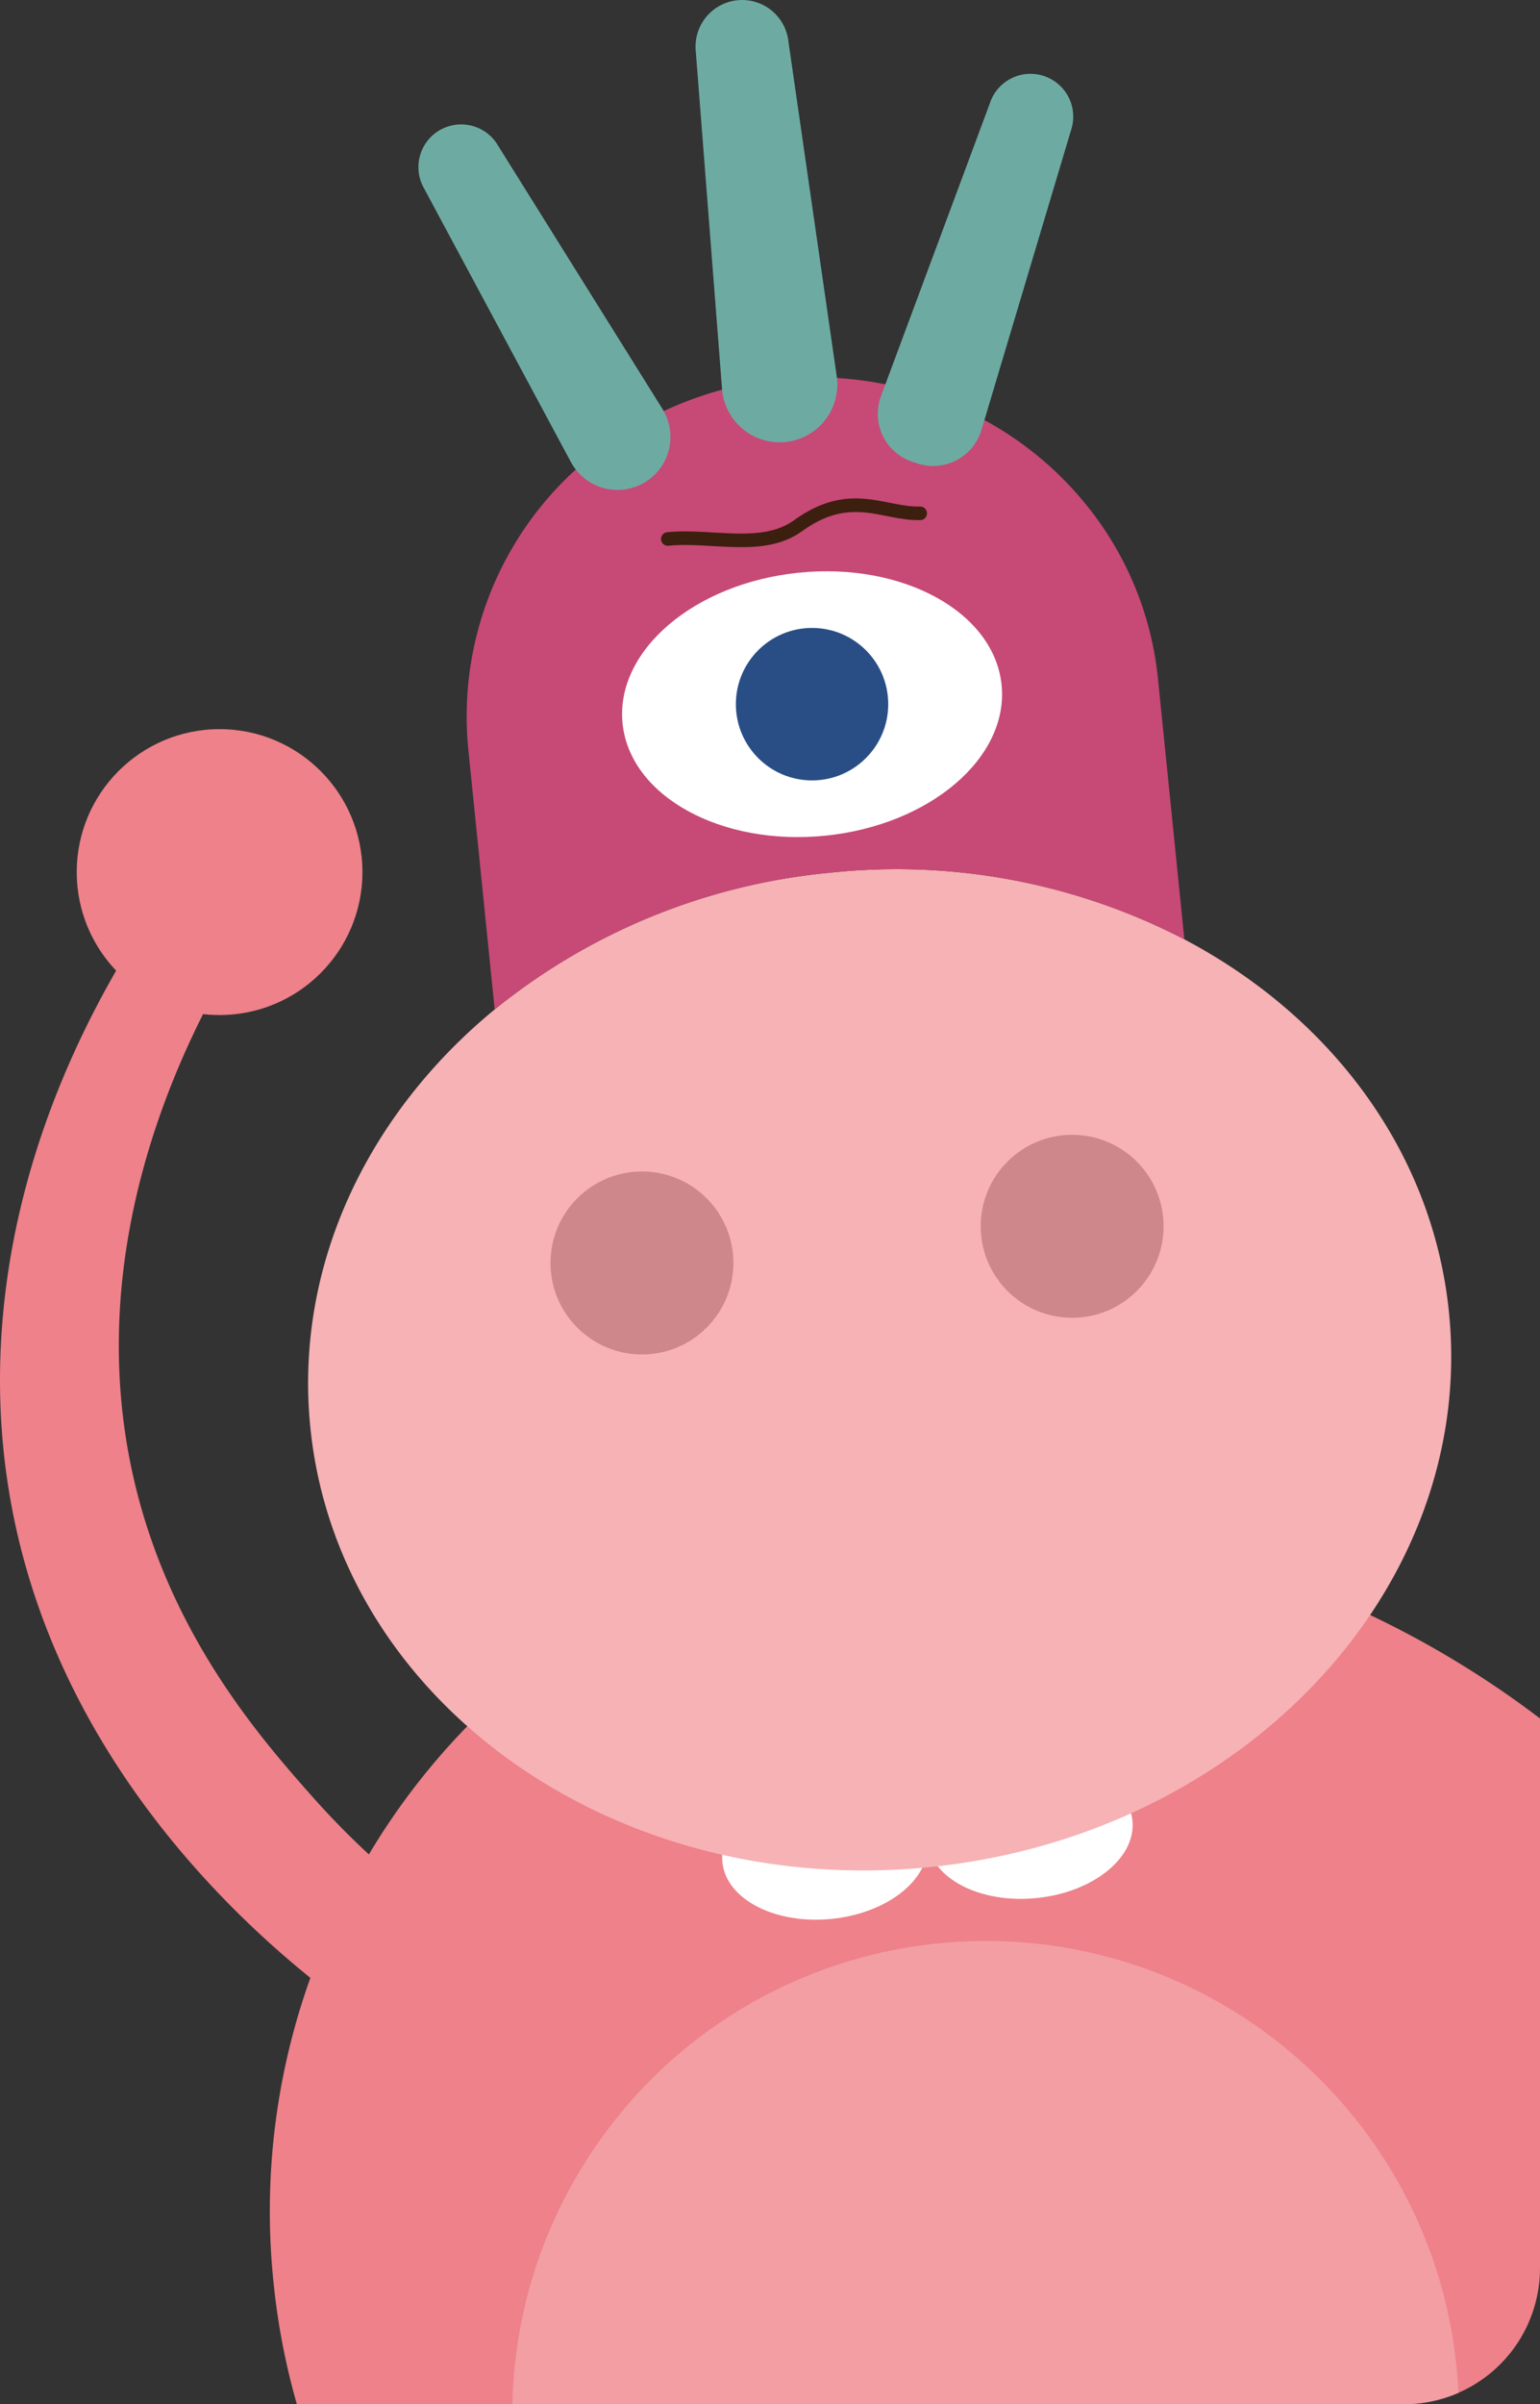 <svg xmlns="http://www.w3.org/2000/svg" width="226.674" height="353.633" viewBox="0 0 226.674 353.633">
  <rect x="0" y="0" width="226.674" height="353.633" fill="#333333" stroke="none"/>
  <g id="Group_827" data-name="Group 827" transform="translate(-2209.116 1587.523)">
    <path id="Path_905" data-name="Path 905" d="M2435.79-1319.72v65.83a20.018,20.018,0,0,1-12,18.33,19.922,19.922,0,0,1-8,1.67H2252.81a101.7,101.7,0,0,1-3.44-17.96,101.575,101.575,0,0,1,5.43-44.74,101.306,101.306,0,0,1,8.12-17.35c.16-.27.32-.54.49-.81a101.189,101.189,0,0,1,14.49-18.86,102.149,102.149,0,0,1,62.94-30.36,102.092,102.092,0,0,1,59.81,12.22q4.08,2.235,7.94,4.87a101.969,101.969,0,0,1,18.63,16.24A99.645,99.645,0,0,1,2435.79-1319.72Z" fill="#ee818a"/>
    <ellipse id="Ellipse_219" data-name="Ellipse 219" cx="15.165" cy="9.904" rx="15.165" ry="9.904" transform="matrix(0.995, -0.101, 0.101, 0.995, 2314.446, -1323.447)" fill="#fff"/>
    <path id="Path_906" data-name="Path 906" d="M2435.79-1334.75v26.24a147.833,147.833,0,0,0-15.47-13.01,121.447,121.447,0,0,0-22.69-13.5c-1.06-.48-2.12-.95-3.19-1.4l6.21-15.33.86-2.13c1.11.4,4.49,1.65,9.27,3.91A141.838,141.838,0,0,1,2435.79-1334.75Z" fill="#ee818a"/>
    <ellipse id="Ellipse_220" data-name="Ellipse 220" cx="15.165" cy="9.904" rx="15.165" ry="9.904" transform="matrix(0.995, -0.101, 0.101, 0.995, 2344.623, -1326.51)" fill="#fff"/>
    <path id="Path_889" data-name="Path 889" d="M2247.581-1452.98l-15.947-.478c-8.048,12-20.111,33.619-22.206,60.868-5.04,65.62,52.52,101.67,57.613,104.734l10.4-15.708a121.455,121.455,0,0,1-22.406-19.75c-8.443-9.547-24.94-28.2-27.953-57.044C2223.473-1414.9,2241.32-1443.706,2247.581-1452.98Z" fill="#ee818a"/>
    <path id="Path_890" data-name="Path 890" d="M2422.387-1394.526c4.1,40.385-30.1,76.94-76.371,81.637s-87.117-24.246-91.216-64.627c-2.409-23.733,8.405-46.132,27.131-61.526a92.031,92.031,0,0,1,49.24-20.1,92.032,92.032,0,0,1,52.277,9.793C2404.884-1438.031,2419.978-1418.262,2422.387-1394.526Z" fill="#f6b2b5"/>
    <path id="Path_891" data-name="Path 891" d="M2379.545-1487.8l3.9,38.457a92.04,92.04,0,0,0-52.277-9.793,92.025,92.025,0,0,0-49.24,20.1l-3.9-38.457a49.065,49.065,0,0,1,20.912-45,52.541,52.541,0,0,1,51.078-5.185,49.922,49.922,0,0,1,20.28,16.083A48.183,48.183,0,0,1,2379.545-1487.8Z" fill="#c74976"/>
    <circle id="Ellipse_221" data-name="Ellipse 221" cx="13.457" cy="13.457" r="13.457" transform="translate(2290.148 -1415.206)" fill="#ce878a"/>
    <circle id="Ellipse_222" data-name="Ellipse 222" cx="13.457" cy="13.457" r="13.457" transform="translate(2353.468 -1420.602)" fill="#ce878a"/>
    <path id="Path_907" data-name="Path 907" d="M2423.79-1235.56a19.922,19.922,0,0,1-8,1.67H2284.54a69.174,69.174,0,0,1,9.57-33.71,69.525,69.525,0,0,1,53.05-34.06,69.511,69.511,0,0,1,58.81,22.69,69.43,69.43,0,0,1,17.53,39.57C2423.64-1238.12,2423.73-1236.84,2423.79-1235.56Z" fill="#f29ea3"/>
    <ellipse id="Ellipse_223" data-name="Ellipse 223" cx="28.035" cy="19.438" rx="28.035" ry="19.438" transform="matrix(0.995, -0.101, 0.101, 0.995, 2298.788, -1500.451)" fill="#fff"/>
    <circle id="Ellipse_224" data-name="Ellipse 224" cx="11.214" cy="11.214" r="11.214" transform="translate(2317.429 -1495.158)" fill="#294e85"/>
    <path id="Path_893" data-name="Path 893" d="M2324.729-1522.507h0a8.5,8.5,0,0,1-9.315-7.594c-.007-.067-.013-.134-.018-.2l-3.867-49.668a6.859,6.859,0,0,1,6.131-7.517h0a6.858,6.858,0,0,1,7.514,6.132h0l7.1,49.18a8.5,8.5,0,0,1-7.2,9.626C2324.963-1522.533,2324.846-1522.519,2324.729-1522.507Z" fill="#6daba2"/>
    <path id="Path_894" data-name="Path 894" d="M2303.857-1516.471h0a7.8,7.8,0,0,1-10.63-2.942c-.027-.049-.055-.1-.081-.148l-21.62-40.265a6.29,6.29,0,0,1,2.358-8.577l.007,0h0a6.291,6.291,0,0,1,8.575,2.367v0l24.151,38.656a7.8,7.8,0,0,1-2.484,10.746C2304.043-1516.579,2303.95-1516.524,2303.857-1516.471Z" fill="#6daba2"/>
    <path id="Path_895" data-name="Path 895" d="M2343.445-1519.582l.727.237a7.426,7.426,0,0,0,9.355-4.77l.051-.163,13.2-44.151a6.291,6.291,0,0,0-4.04-7.925h0a6.291,6.291,0,0,0-7.929,4.035l0,.006-16.027,43.084a7.423,7.423,0,0,0,4.372,9.544C2343.246-1519.649,2343.345-1519.614,2343.445-1519.582Z" fill="#6daba2"/>
    <path id="Path_898" data-name="Path 898" d="M2307.41-1508.243c6.389-.649,13.963,1.822,19.164-1.945,7.708-5.583,12.592-1.689,17.984-1.826" fill="none" stroke="#3d1f0f" stroke-linecap="round" stroke-miterlimit="9.998" stroke-width="2"/>
    <circle id="Ellipse_227" data-name="Ellipse 227" cx="21.026" cy="21.026" r="21.026" transform="translate(2220.41 -1480.271)" fill="#ee818a"/>
  </g>
</svg>
